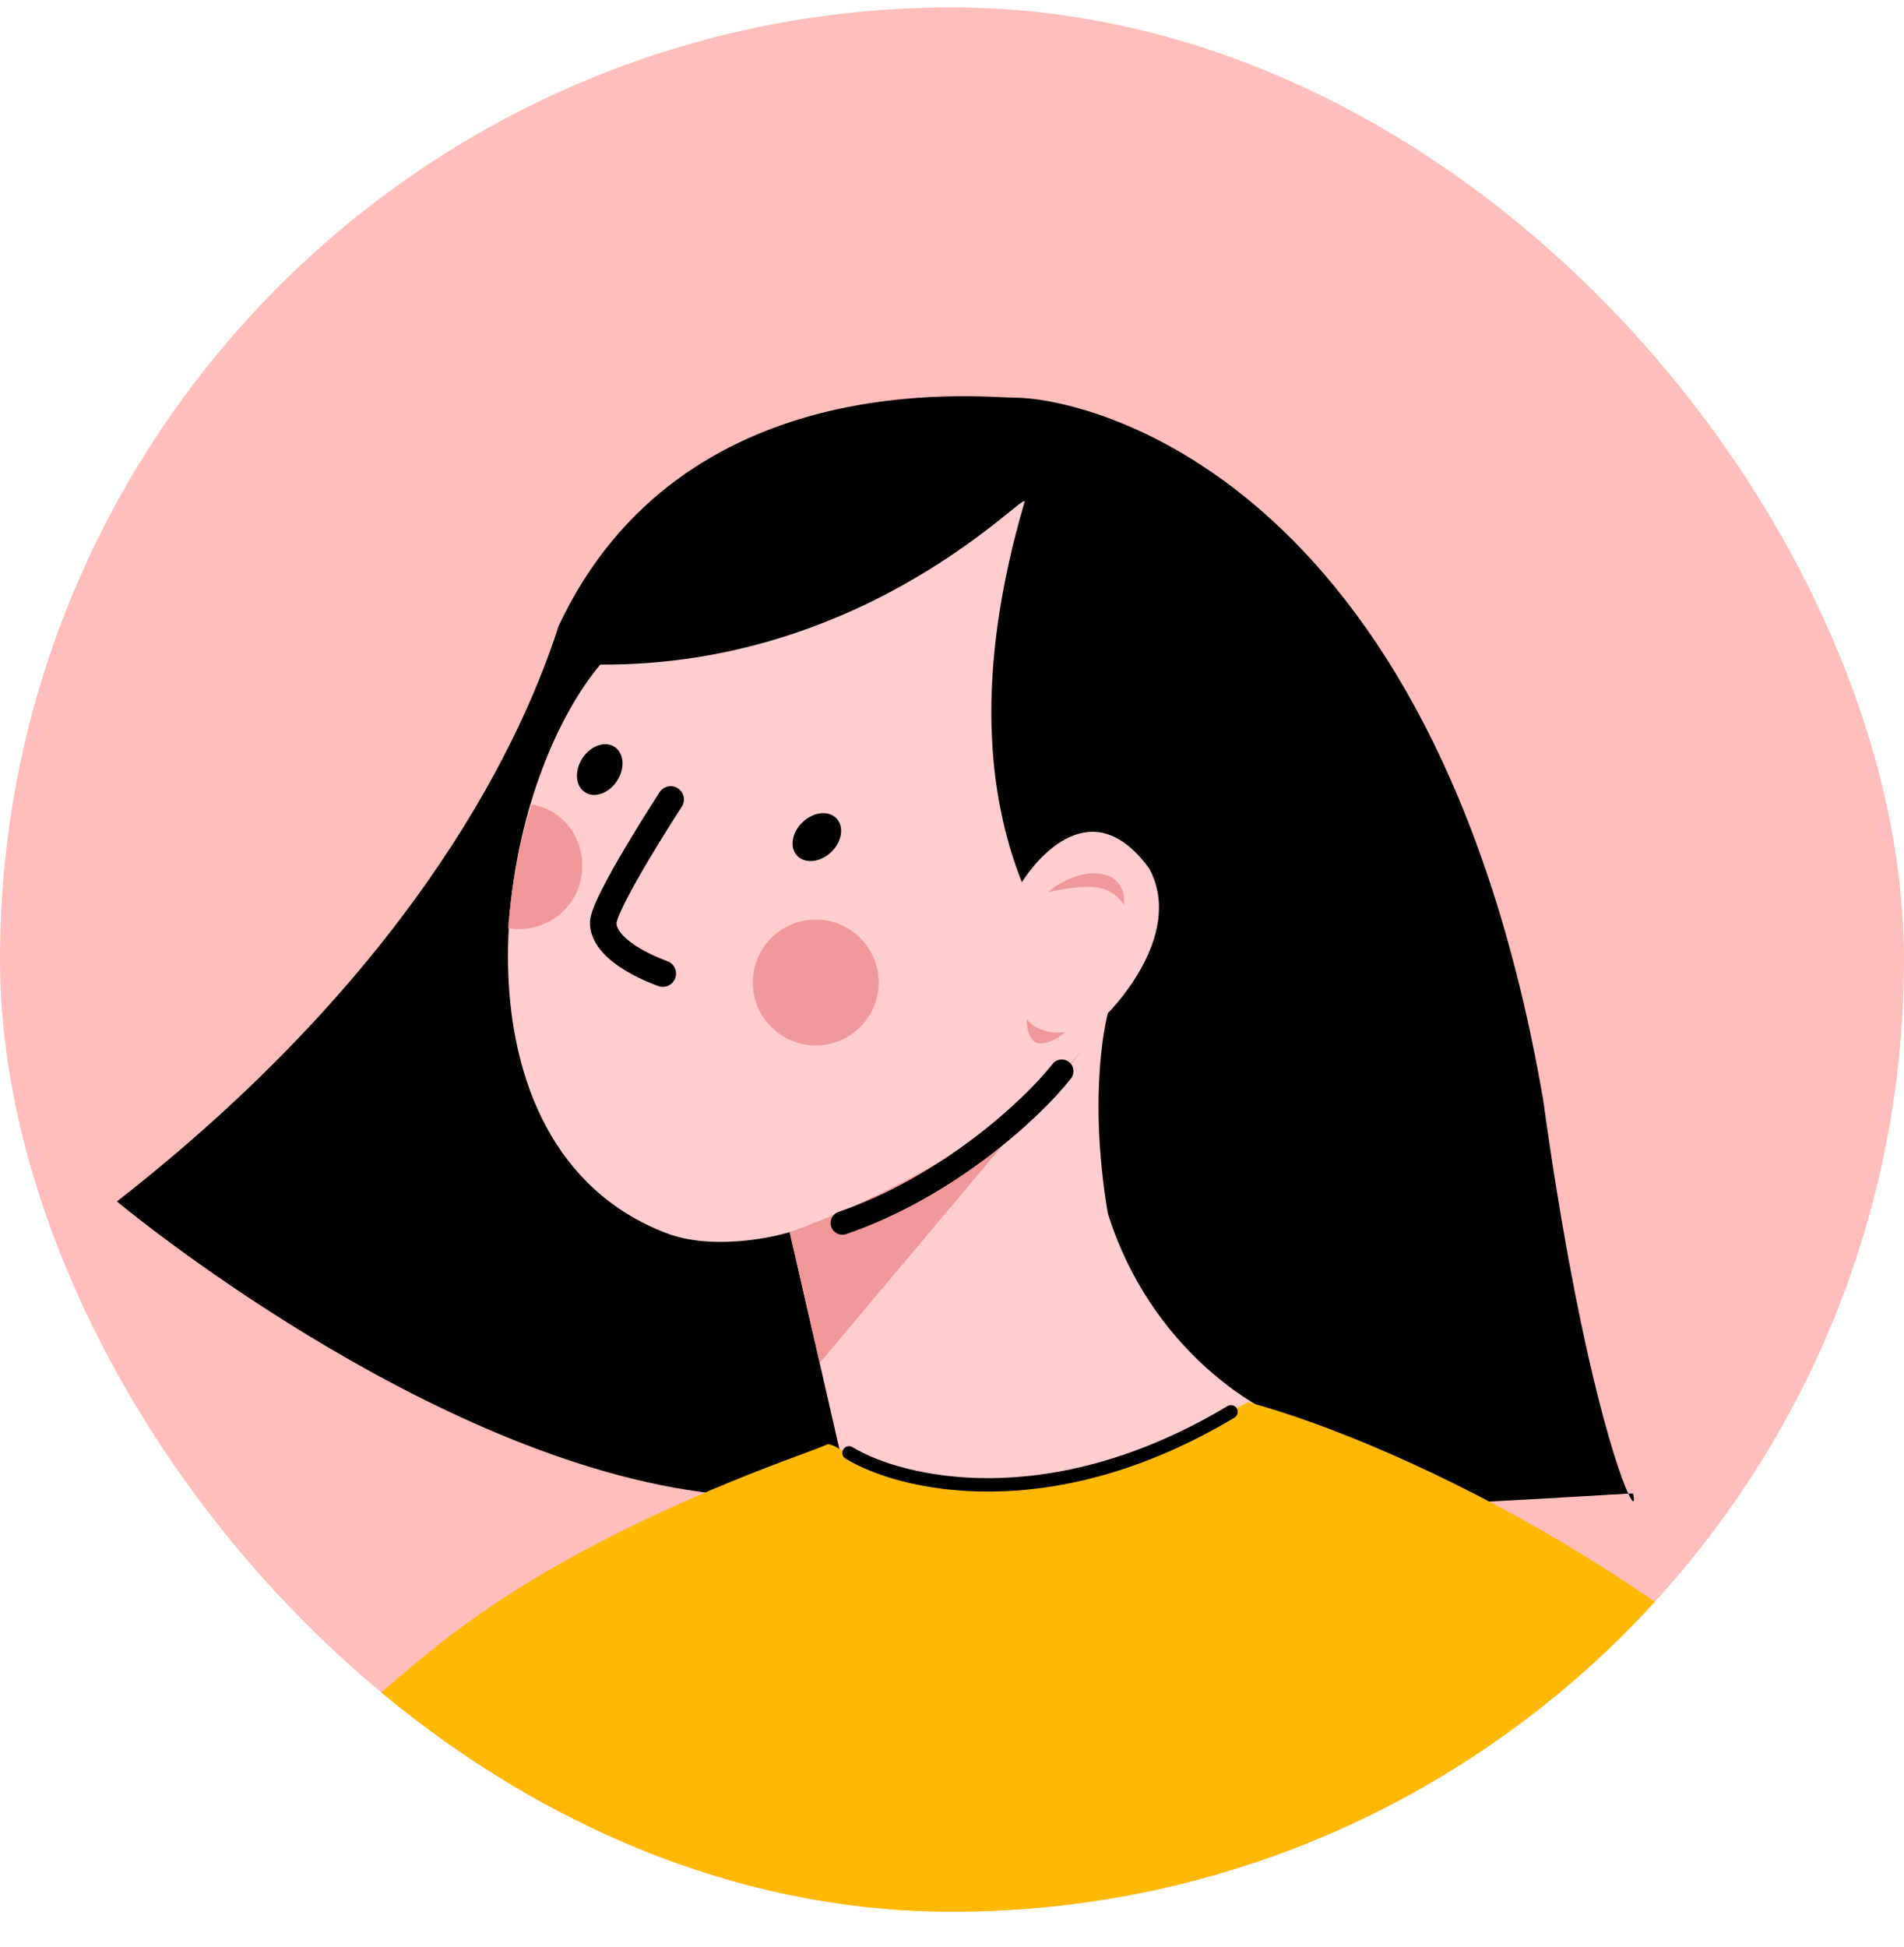 <svg width="45" height="46" viewBox="0 0 45 46" fill="none" xmlns="http://www.w3.org/2000/svg">
<g clip-path="url(#clip0_20349_6306)">
<rect y="0.175" width="45" height="45" rx="22.5" fill="#FFBEBB"/>
<path d="M23.98 9.397C25.603 9.397 33.899 11.131 36.468 25.965C37.267 31.755 38.154 34.587 38.484 35.295C38.528 35.295 38.564 35.291 38.596 35.291C38.647 35.53 38.599 35.545 38.484 35.295C36.528 35.394 25.193 36.23 16.861 35.291C10.113 34.531 2.763 28.391 2.763 28.391C9.444 23.177 12.185 17.971 13.203 14.79C16.118 8.594 23.149 9.397 23.98 9.397Z" fill="black"/>
<path d="M15.737 29.135C10.491 27.114 11.557 18.87 14.186 15.704C20.557 15.744 24.327 11.489 24.215 11.863C23.022 15.923 23.345 18.814 24.152 20.847C24.152 20.847 25.619 18.397 27.162 20.525C28.025 22.127 26.184 23.941 26.184 23.941C26.184 23.941 25.687 25.726 26.184 28.677C27.222 31.982 29.795 33.235 29.779 33.251C26.431 37.538 23.531 37.677 20.326 36.369L18.664 29.115C18.214 29.254 16.802 29.548 15.737 29.135Z" fill="#FFCDCD"/>
<path d="M26.228 20.707C25.651 20.477 25.015 20.863 24.768 21.085C24.768 21.085 25.472 20.91 25.922 20.97C26.351 21.026 26.566 21.384 26.566 21.384C26.59 21.221 26.55 20.859 26.228 20.707Z" fill="#F19999"/>
<path d="M25.178 24.39C24.677 24.458 24.358 24.211 24.263 24.08C24.259 24.255 24.315 24.613 24.541 24.653C24.768 24.692 25.062 24.494 25.178 24.39Z" fill="#F19999"/>
<path d="M19.28 24.704C20.101 24.704 20.767 24.038 20.767 23.217C20.767 22.395 20.101 21.73 19.28 21.73C18.458 21.73 17.792 22.395 17.792 23.217C17.792 24.038 18.458 24.704 19.28 24.704Z" fill="#F19999"/>
<path d="M13.74 20.719C13.604 21.531 12.821 22.072 12.01 21.936C12.01 21.936 12.05 21.256 12.205 20.445C12.34 19.634 12.566 19.009 12.566 19.009C13.374 19.145 13.875 19.912 13.74 20.719Z" fill="#F19999"/>
<path d="M18.663 29.115C20.222 28.578 23.758 26.939 25.643 24.748L25.754 24.617C25.718 24.661 25.683 24.704 25.643 24.748L19.375 32.205L18.663 29.115Z" fill="#F19999"/>
<path fill-rule="evenodd" clip-rule="evenodd" d="M16.022 18.628C16.167 18.722 16.208 18.916 16.114 19.061L15.852 18.89L15.589 18.72C15.684 18.575 15.877 18.534 16.022 18.628ZM15.665 23.006C15.564 23.302 15.564 23.302 15.564 23.302L15.563 23.302L15.562 23.302L15.558 23.3L15.544 23.295C15.532 23.291 15.515 23.285 15.494 23.277C15.452 23.261 15.393 23.238 15.322 23.208C15.182 23.149 14.993 23.06 14.801 22.946C14.611 22.833 14.406 22.686 14.245 22.508C14.084 22.329 13.944 22.092 13.944 21.805C13.944 21.683 13.991 21.544 14.034 21.433C14.083 21.309 14.15 21.165 14.227 21.014C14.381 20.709 14.585 20.352 14.785 20.015C14.987 19.676 15.187 19.352 15.338 19.114C15.413 18.994 15.476 18.896 15.52 18.828C15.542 18.793 15.559 18.766 15.571 18.748L15.585 18.727L15.589 18.72C15.589 18.72 15.589 18.72 15.852 18.89L16.114 19.061L16.11 19.067L16.097 19.087C16.085 19.105 16.068 19.131 16.047 19.165C16.003 19.233 15.941 19.33 15.867 19.447C15.719 19.683 15.521 20.002 15.323 20.334C15.125 20.668 14.93 21.011 14.785 21.297C14.713 21.44 14.655 21.564 14.617 21.662C14.583 21.747 14.573 21.791 14.571 21.802C14.57 21.806 14.57 21.807 14.57 21.805C14.57 21.88 14.606 21.974 14.709 22.089C14.812 22.203 14.959 22.312 15.121 22.408C15.281 22.504 15.443 22.58 15.567 22.632C15.629 22.658 15.679 22.678 15.714 22.691C15.732 22.698 15.745 22.703 15.754 22.706L15.763 22.709L15.765 22.71C15.765 22.71 15.765 22.71 15.765 22.71C15.929 22.765 16.017 22.943 15.961 23.107C15.906 23.27 15.728 23.358 15.564 23.302L15.665 23.006Z" fill="black"/>
<path fill-rule="evenodd" clip-rule="evenodd" d="M25.265 25.094C25.386 25.188 25.407 25.363 25.313 25.483C24.595 26.404 22.552 28.287 19.998 29.162C19.853 29.212 19.696 29.135 19.646 28.99C19.596 28.845 19.673 28.687 19.818 28.638C22.251 27.803 24.21 25.995 24.876 25.142C24.97 25.021 25.144 25 25.265 25.094Z" fill="black"/>
<path d="M19.642 20.137C19.899 19.894 19.956 19.538 19.771 19.341C19.585 19.145 19.226 19.183 18.97 19.427C18.713 19.67 18.655 20.026 18.841 20.222C19.027 20.418 19.386 20.38 19.642 20.137Z" fill="black"/>
<path d="M14.585 18.451C14.777 18.155 14.75 17.795 14.523 17.648C14.297 17.501 13.957 17.622 13.764 17.919C13.572 18.215 13.599 18.575 13.826 18.722C14.052 18.869 14.392 18.748 14.585 18.451Z" fill="black"/>
<path d="M46.617 44.875C41.057 37.653 32.861 34.034 29.492 33.132C23.642 36.389 20.934 34.858 19.951 34.301C19.737 34.177 19.601 34.102 19.538 34.138C19.474 34.169 19.299 34.233 19.033 34.333C17.768 34.802 14.479 36.023 11.624 37.944C8.593 39.984 5.73 43.185 3.141 46.084C0.305 49.254 -2.2 52.058 -4.232 52.563C-8.078 53.521 -13.614 45.691 -14.986 43.754C-15.145 43.531 -15.249 43.384 -15.284 43.34L-20.268 53.633C-16.629 56.671 -8.643 62.839 -5.823 63.201C-1.767 63.722 1.288 60.739 4.23 57.868C5.972 56.166 7.675 54.508 9.52 53.633C13.493 51.756 13.493 53.633 13.493 53.633L7.897 73.402L37.776 78.727V73.402C42.171 72.38 51.513 69.159 53.752 64.466C56.547 58.596 53.569 53.899 46.617 44.875ZM37.327 63.822L36.989 50.395C39.045 51.525 43.348 54.464 44.107 57.176C44.867 59.888 39.904 62.736 37.327 63.822Z" fill="#FFB905"/>
<path fill-rule="evenodd" clip-rule="evenodd" d="M29.231 33.28C29.276 33.356 29.251 33.453 29.176 33.499C24.845 36.092 21.262 35.244 19.984 34.468C19.909 34.423 19.885 34.325 19.931 34.25C19.976 34.175 20.074 34.151 20.149 34.197C21.321 34.908 24.777 35.762 29.012 33.226C29.088 33.181 29.186 33.205 29.231 33.28Z" fill="black"/>
</g>
<defs>
<clipPath id="clip0_20349_6306">
<rect y="0.175" width="45" height="45" rx="22.5" fill="white"/>
</clipPath>
</defs>
</svg>
